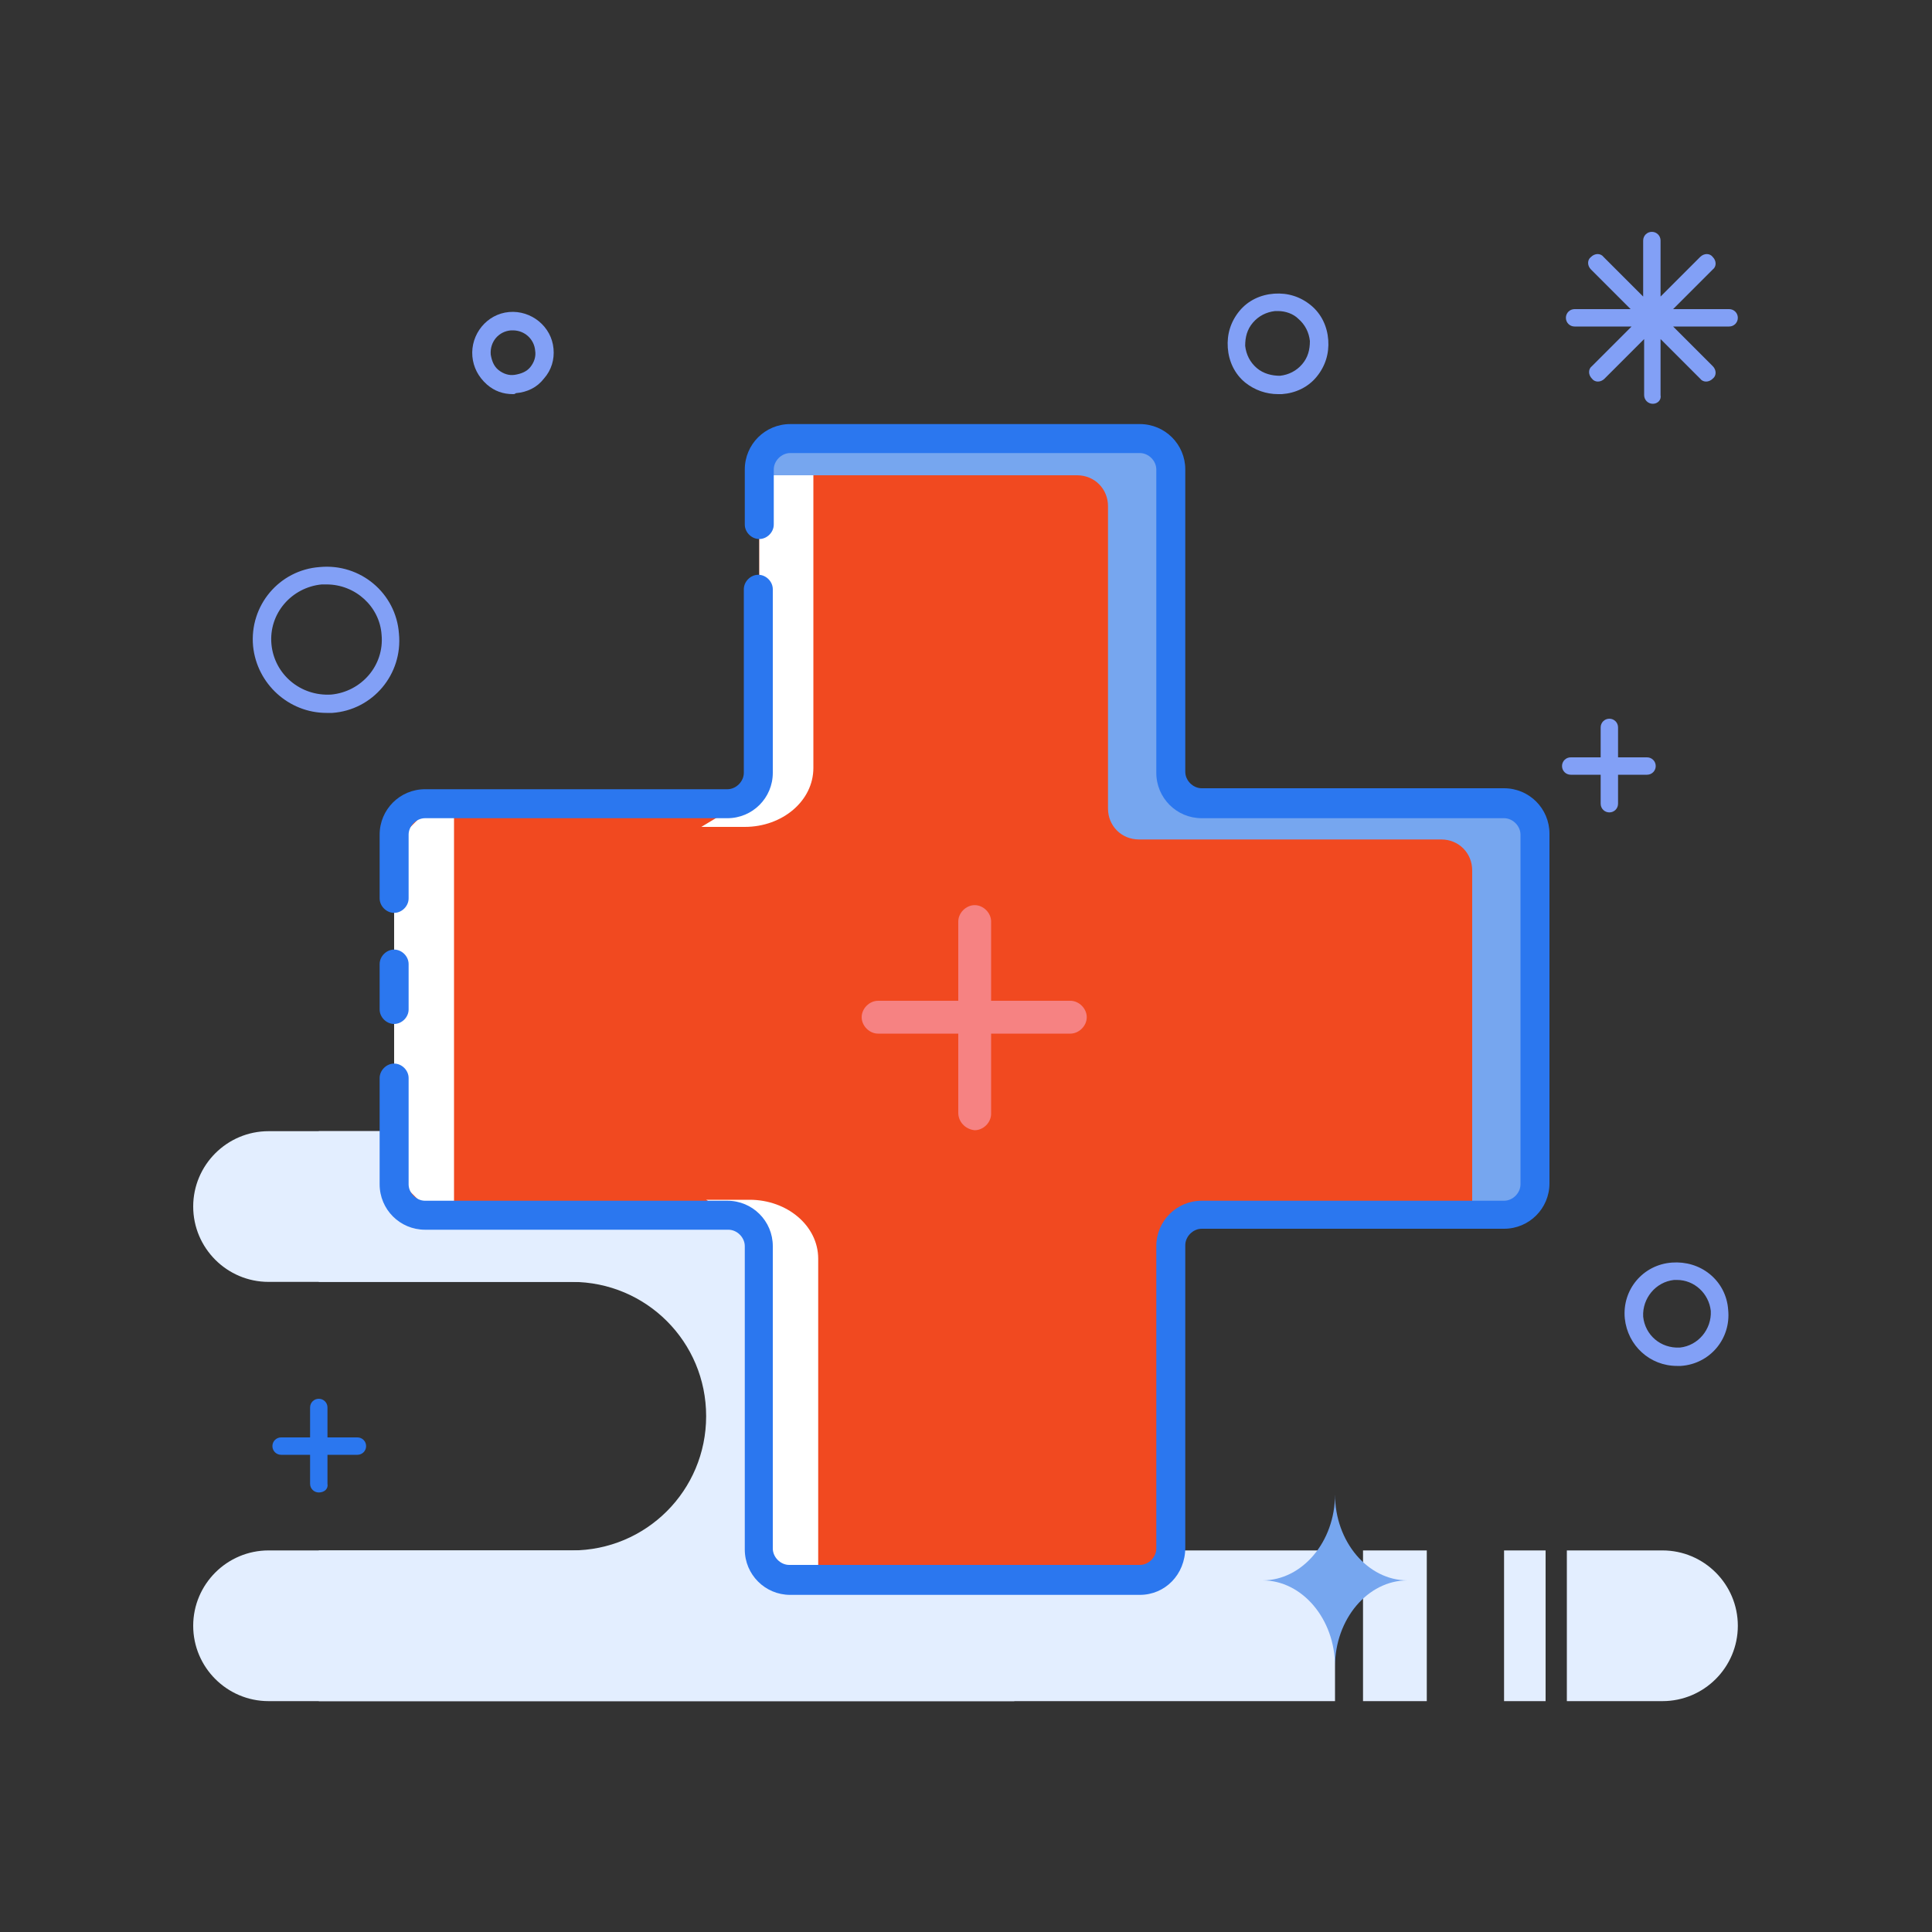 <?xml version="1.0" standalone="no"?><!DOCTYPE svg PUBLIC "-//W3C//DTD SVG 1.1//EN" "http://www.w3.org/Graphics/SVG/1.1/DTD/svg11.dtd"><svg t="1604160255005" class="icon" viewBox="0 0 1024 1024" version="1.1" xmlns="http://www.w3.org/2000/svg" p-id="4643" xmlns:xlink="http://www.w3.org/1999/xlink" width="200" height="200"><rect x="0" y="0" width="1024" height="1024" fill="#333333" stroke="none"/><defs><style type="text/css"></style></defs><path d="M173.056 377.856c-19.968 0-36.864-15.36-38.912-35.328-2.048-21.504 13.824-40.448 35.328-41.984 21.504-2.048 40.448 13.824 41.984 35.328 2.048 21.504-13.824 40.448-35.328 41.984h-3.072z m0-68.096h-2.56c-15.872 1.536-28.16 15.36-26.624 31.744 1.536 15.872 15.36 27.648 31.744 26.624 15.872-1.536 28.16-15.36 26.624-31.744-1.024-14.848-13.824-26.624-29.184-26.624zM888.832 723.968c-14.336 0-26.112-10.752-27.648-25.088-1.536-15.36 9.728-28.672 25.088-29.696 7.168-0.512 14.336 1.536 19.968 6.144 5.632 4.608 9.216 11.264 9.728 18.944 1.536 15.36-9.728 28.672-25.088 29.696h-2.048z m0-45.568h-1.536c-9.728 1.024-16.896 9.728-16.384 19.456 1.024 9.728 9.216 16.896 19.456 16.384 9.728-1.024 16.896-9.728 16.384-19.456-1.024-9.216-8.704-16.384-17.92-16.384zM271.872 208.896c-5.12 0-9.728-1.536-13.824-5.12-4.608-4.096-7.168-9.216-7.68-14.848-1.024-11.776 7.68-22.528 19.456-23.552 11.776-1.024 22.528 7.68 23.552 19.456 0.512 5.632-1.024 11.264-5.12 15.872-3.584 4.608-8.704 7.168-14.848 7.68-0.512 0.512-1.024 0.512-1.536 0.512z m0-33.792h-1.024c-6.656 0.512-11.264 6.144-10.752 12.8 0.512 3.072 1.536 6.144 4.096 8.192 2.56 2.048 5.632 3.072 8.704 2.56 3.072-0.512 6.144-1.536 8.192-4.096 2.048-2.56 3.072-5.632 2.56-8.704-0.512-6.144-5.632-10.752-11.776-10.752z" fill="#82A0F6" p-id="4644"></path><path d="M189.44 771.072h-40.448c-2.56 0-4.608-2.048-4.608-4.608s2.048-4.608 4.608-4.608H189.44c2.56 0 4.608 2.048 4.608 4.608s-2.048 4.608-4.608 4.608z" fill="#2B77EF" p-id="4645"></path><path d="M168.96 791.04c-2.56 0-4.608-2.048-4.608-4.608v-40.448c0-2.56 2.048-4.608 4.608-4.608s4.608 2.048 4.608 4.608v40.448c0.512 2.56-1.536 4.608-4.608 4.608z" fill="#2B77EF" p-id="4646"></path><path d="M872.96 410.624h-40.448c-2.56 0-4.608-2.048-4.608-4.608s2.048-4.608 4.608-4.608h40.448c2.56 0 4.608 2.048 4.608 4.608s-2.048 4.608-4.608 4.608z" fill="#82A0F6" p-id="4647"></path><path d="M852.992 430.592c-2.56 0-4.608-2.048-4.608-4.608v-40.448c0-2.56 2.048-4.608 4.608-4.608s4.608 2.048 4.608 4.608v40.448c0 2.56-2.048 4.608-4.608 4.608z" fill="#82A0F6" p-id="4648"></path><path d="M536.576 679.424h-394.24c-22.016 0-39.936-17.92-39.936-39.936s17.92-39.936 39.936-39.936h394.24c22.016 0 39.936 17.92 39.936 39.936s-17.92 39.936-39.936 39.936z" fill="#E3EEFF" p-id="4649"></path><path d="M538.112 821.76H532.48c-39.424 0-71.168-31.744-71.168-71.168s31.744-71.168 71.168-71.168h5.632v-79.872H168.96v79.872h134.144c39.424 0 71.168 31.744 71.168 71.168s-31.744 71.168-71.168 71.168H168.96v79.872h368.64v-79.872z" fill="#E3EEFF" p-id="4650"></path><path d="M560.128 478.208c0-14.336-11.776-26.112-26.112-26.624H269.824c-14.848 0-26.624 11.776-26.624 26.624s11.776 26.624 26.624 26.624h107.52c26.112 0 47.616 20.992 47.616 47.616s-20.992 47.616-47.616 47.616H287.744v53.76h246.272v-53.76h-4.096c-26.112 0-47.616-20.992-47.616-47.616s20.992-47.616 47.616-47.616h4.096c14.336-0.512 26.112-12.288 26.112-26.624zM707.584 821.76H142.336c-22.016 0-39.936 17.92-39.936 39.936s17.92 39.936 39.936 39.936h565.248v-79.872zM722.432 821.76h33.792v79.872h-33.792zM797.184 821.76h22.016v79.872h-22.016zM881.152 821.76h-50.688v79.872h50.688c22.016 0 39.936-17.92 39.936-39.936s-17.92-39.936-39.936-39.936z" fill="#E3EEFF" p-id="4651"></path><path d="M876.032 214.016c-2.56 0-4.608-2.048-4.608-4.608v-29.696l-20.992 20.992c-2.048 2.048-5.12 2.048-6.656 0-2.048-2.048-2.048-5.12 0-6.656l20.992-20.992H834.56c-2.56 0-4.608-2.048-4.608-4.608s2.048-4.608 4.608-4.608h29.696l-20.992-20.992c-2.048-2.048-2.048-5.12 0-6.656 2.048-2.048 5.12-2.048 6.656 0l20.992 20.992v-29.696c0-2.56 2.048-4.608 4.608-4.608s4.608 2.048 4.608 4.608v29.696l20.992-20.992c2.048-2.048 5.12-2.048 6.656 0 2.048 2.048 2.048 5.12 0 6.656l-20.992 20.992h29.696c2.56 0 4.608 2.048 4.608 4.608s-2.048 4.608-4.608 4.608h-29.696l20.992 20.992c2.048 2.048 2.048 5.12 0 6.656-2.048 2.048-5.12 2.048-6.656 0l-20.992-20.992v29.696c0.512 2.56-1.536 4.608-4.096 4.608z" fill="#82A0F6" p-id="4652"></path><path d="M707.584 792.064c0 25.088-17.408 45.568-38.4 45.568 20.992 0 38.4 20.48 38.4 45.568 0-25.088 17.408-45.568 38.4-45.568-20.992 0-38.4-20.48-38.4-45.568z" fill="#76A6EF" p-id="4653"></path><path d="M677.376 208.896c-6.144 0-12.288-2.048-17.408-6.144-5.632-4.608-8.704-11.264-9.216-18.432s1.536-13.824 6.144-19.456c4.608-5.632 11.264-8.704 18.432-9.216 7.168-0.512 13.824 1.536 19.456 6.144 5.632 4.608 8.704 11.264 9.216 18.432 0.512 7.168-1.536 13.824-6.144 19.456-4.608 5.632-11.264 8.704-18.432 9.216h-2.048z m0-44.032h-1.536c-4.608 0.512-8.704 2.56-11.776 6.144-3.072 3.584-4.096 7.68-4.096 12.288 0.512 4.608 2.56 8.704 6.144 11.776 3.584 3.072 8.192 4.096 12.288 4.096 4.608-0.512 8.704-2.56 11.776-6.144s4.096-7.68 4.096-12.288c-0.512-4.608-2.56-8.704-6.144-11.776-2.56-2.56-6.656-4.096-10.752-4.096z" fill="#82A0F6" p-id="4654"></path><path d="M797.696 425.984h-160.256c-9.216 0-16.384-7.168-16.384-16.384V248.832c0-9.216-7.168-16.384-16.384-16.384H418.816c-9.216 0-16.384 7.168-16.384 16.384v160.256c0 9.216-7.168 16.384-16.384 16.384H225.28c-9.216 0-16.384 7.168-16.384 16.384v185.344c0 9.216 7.168 16.384 16.384 16.384h160.256c9.216 0 16.384 7.168 16.384 16.384v160.256c0 9.216 7.168 16.384 16.384 16.384H604.16c9.216 0 16.384-7.168 16.384-16.384V660.48c0-9.216 7.168-16.384 16.384-16.384h160.256c9.216 0 16.384-7.168 16.384-16.384V442.368c0.512-9.216-6.656-16.384-15.872-16.384z" fill="#f14920" p-id="4655"></path><path d="M371.712 438.272h23.04c19.968 0 36.352-13.824 36.352-31.232V235.52h-28.672v184.32l-30.72 18.432zM374.272 635.904h23.04c19.968 0 36.352 13.824 36.352 31.232v171.008h-28.672v-183.808l-30.72-18.432z" fill="#FFFFFF" p-id="4656"></path><path d="M797.696 425.984h-160.256c-9.216 0-16.384-7.168-16.384-16.384V248.832c0-9.216-7.168-16.384-16.384-16.384H418.816c-9.216 0-16.384 7.168-16.384 16.384v3.072h168.448c9.216 0 16.384 7.168 16.384 16.384v160.256c0 9.216 7.168 16.384 16.384 16.384h160.256c9.216 0 16.384 7.168 16.384 16.384v182.272h16.384c9.216 0 16.384-7.168 16.384-16.384V442.368c1.024-9.216-6.144-16.384-15.36-16.384z" fill="#76A6EF" p-id="4657"></path><path d="M240.64 431.104v207.872h-15.872l-15.872-15.872V446.976l15.872-15.872z" fill="#FFFFFF" p-id="4658"></path><path d="M208.896 542.72c-4.096 0-7.68-3.584-7.68-7.68v-24.064c0-4.096 3.584-7.68 7.68-7.68s7.68 3.584 7.68 7.68v24.064c0 4.096-3.584 7.68-7.68 7.68zM208.896 483.84c-4.096 0-7.68-3.584-7.68-7.68v-33.792c0-13.312 10.752-24.064 24.064-24.064h160.256c4.608 0 8.704-4.096 8.704-8.704V312.32c0-4.096 3.584-7.68 7.68-7.68s7.68 3.584 7.68 7.68v97.28c0 13.312-10.752 24.064-24.064 24.064H225.28c-4.608 0-8.704 4.096-8.704 8.704V476.16c0 4.096-3.584 7.68-7.68 7.68z" fill="#2B77EF" p-id="4659"></path><path d="M604.16 845.312H418.816c-13.312 0-24.064-10.752-24.064-24.064V660.48c0-4.608-4.096-8.704-8.704-8.704H225.28c-13.312 0-24.064-10.752-24.064-24.064v-56.32c0-4.096 3.584-7.68 7.68-7.68s7.68 3.584 7.68 7.68v56.32c0 4.608 4.096 8.704 8.704 8.704h160.256c13.312 0 24.064 10.752 24.064 24.064v160.256c0 4.608 4.096 8.704 8.704 8.704H604.16c4.608 0 8.704-4.096 8.704-8.704V660.48c0-13.312 10.752-24.064 24.064-24.064h160.256c4.608 0 8.704-4.096 8.704-8.704V442.368c0-4.608-4.096-8.704-8.704-8.704h-160.256c-13.312 0-24.064-10.752-24.064-24.064V248.832c0-4.608-4.096-8.704-8.704-8.704H418.816c-4.608 0-8.704 4.096-8.704 8.704v29.184c0 4.096-3.584 7.68-7.68 7.68s-7.68-3.584-7.68-7.68v-29.184c0-13.312 10.752-24.064 24.064-24.064H604.16c13.312 0 24.064 10.752 24.064 24.064v160.256c0 4.608 4.096 8.704 8.704 8.704h160.256c13.312 0 24.064 10.752 24.064 24.064v185.344c0 13.312-10.752 24.064-24.064 24.064h-160.256c-4.608 0-8.704 4.096-8.704 8.704v160.256c0 14.336-10.752 25.088-24.064 25.088z" fill="#2B77EF" p-id="4660"></path><path d="M567.296 547.84H465.408c-4.608 0-8.704-4.096-8.704-8.704 0-4.608 4.096-8.704 8.704-8.704h101.888c4.608 0 8.704 4.096 8.704 8.704 0 4.608-4.096 8.704-8.704 8.704z" fill="#F68282" p-id="4661"></path><path d="M507.904 589.824V488.448c0-4.608 4.096-8.704 8.704-8.704 4.608 0 8.704 4.096 8.704 8.704v101.888c0 4.608-4.096 8.704-8.704 8.704-5.12-0.512-8.704-4.608-8.704-9.216z" fill="#F68282" p-id="4662"></path></svg>